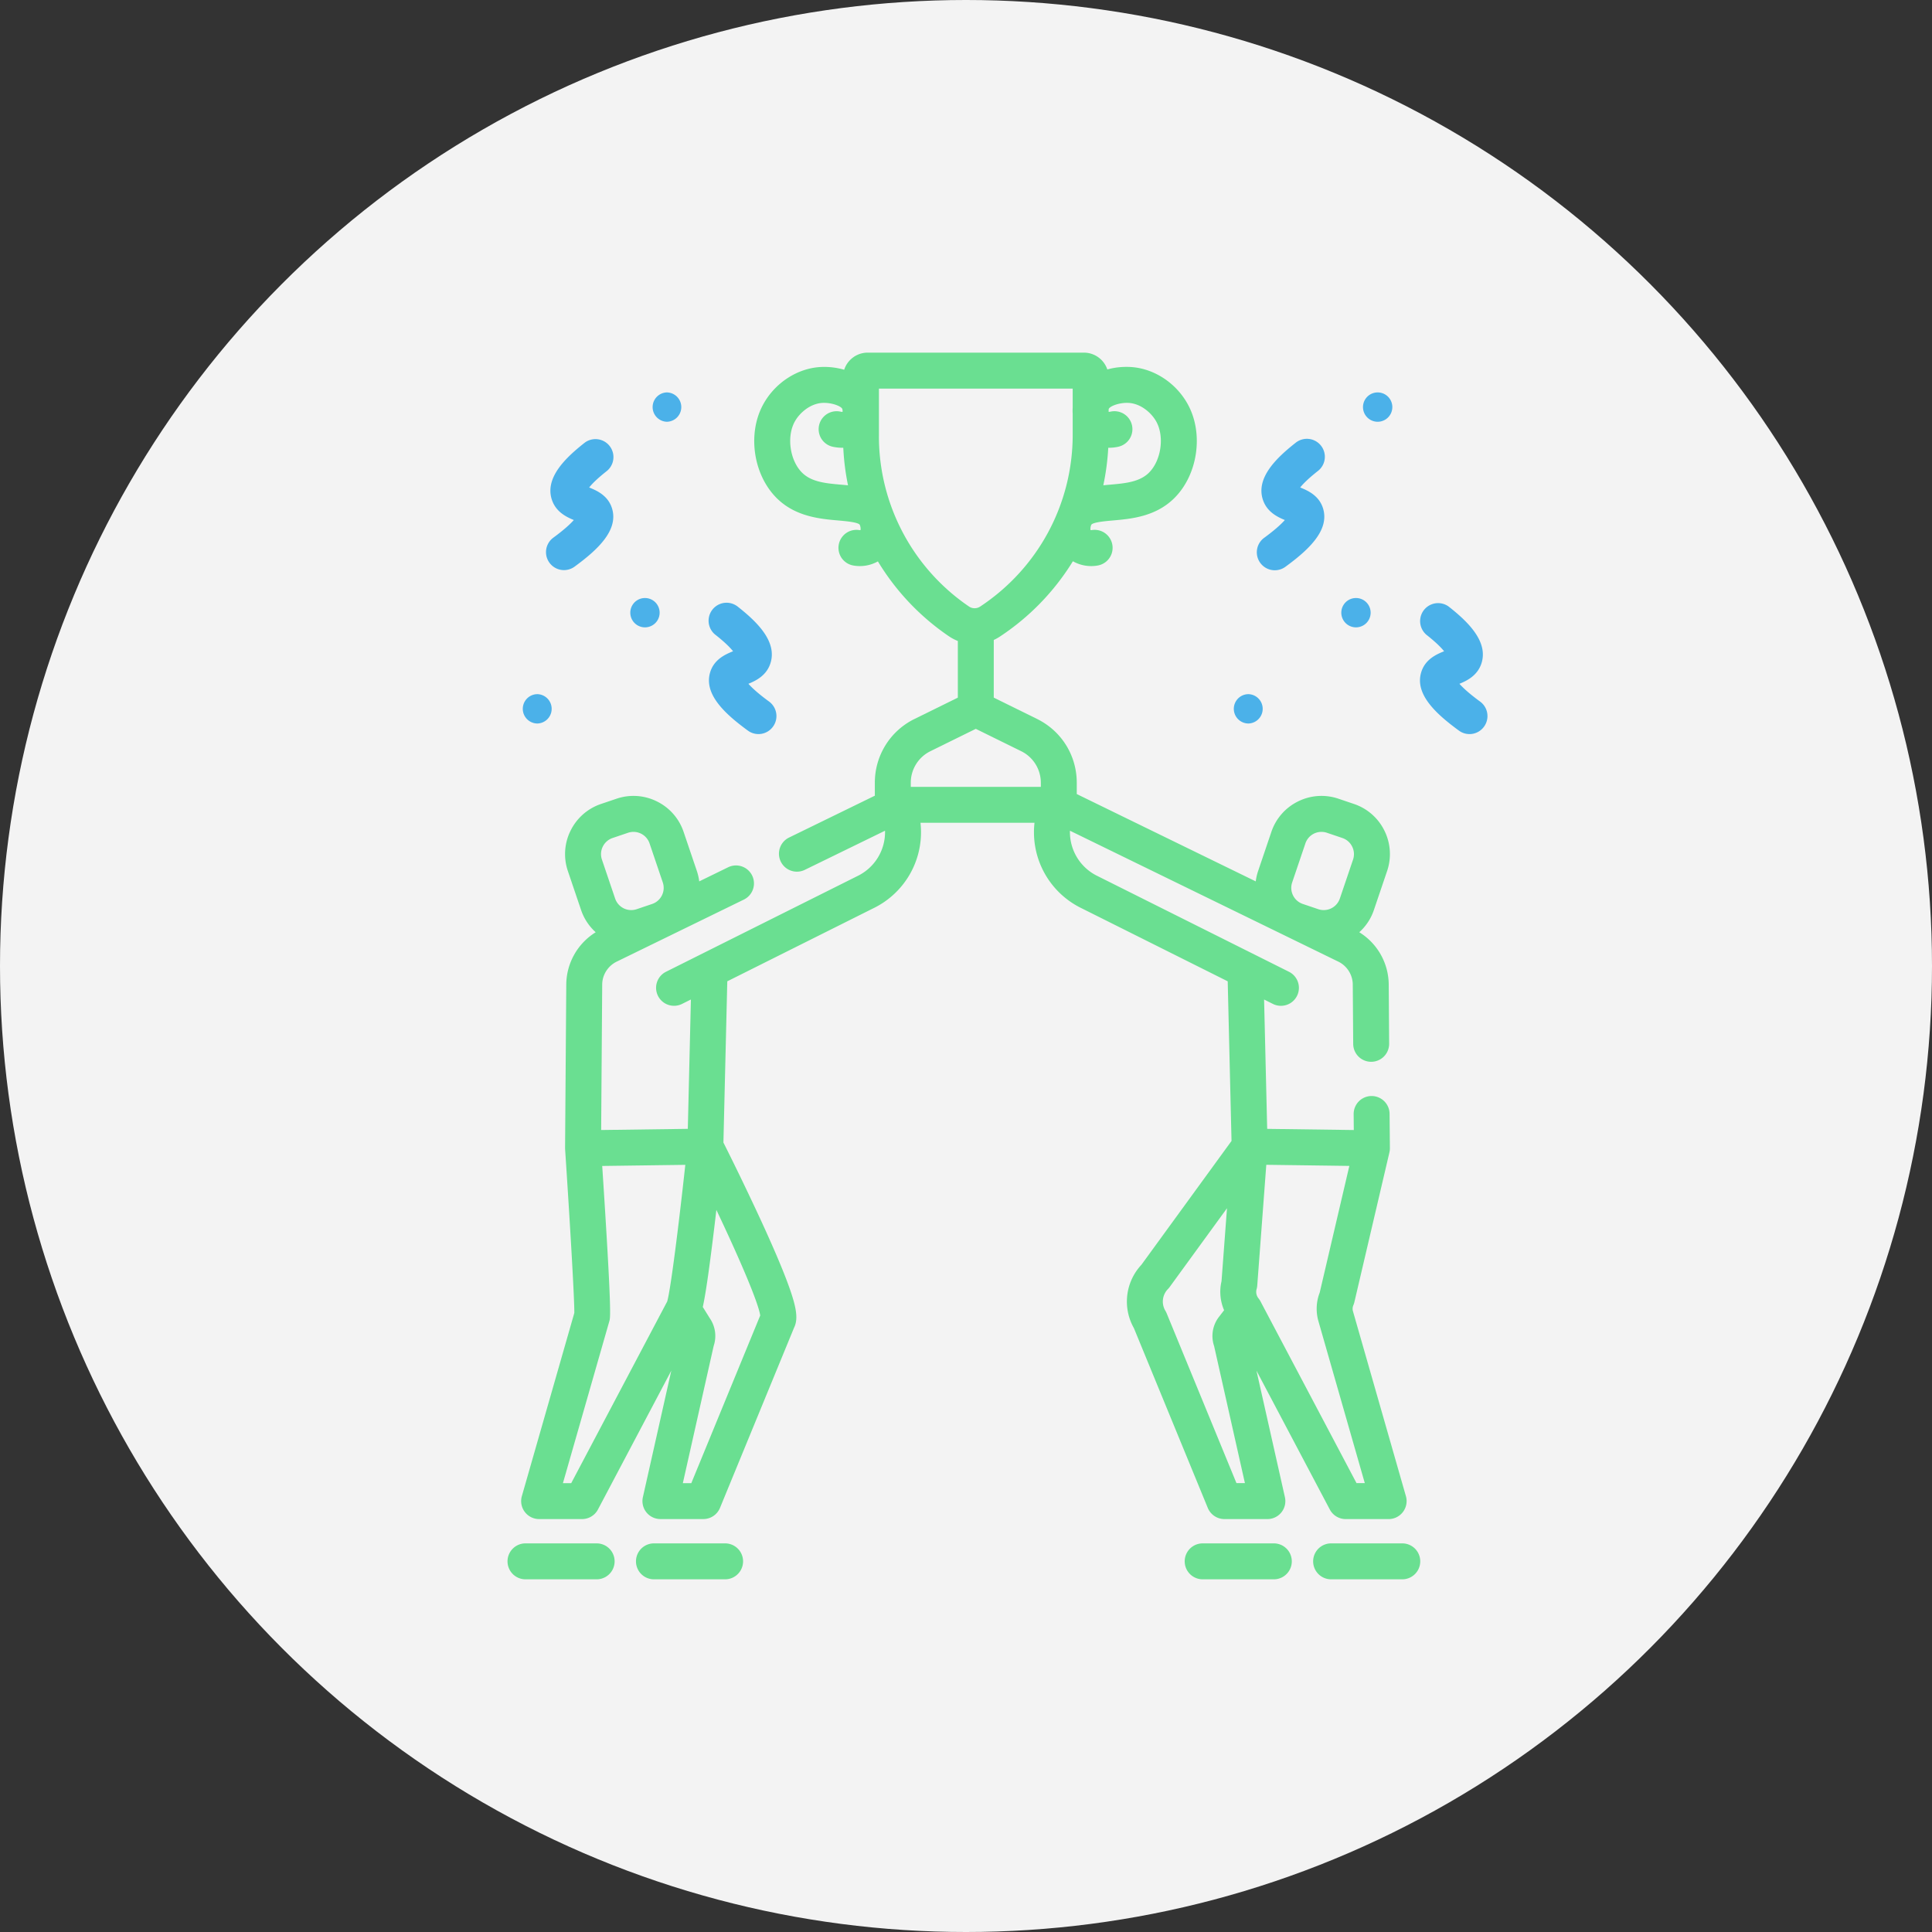 <svg width="120" height="120" fill="none" xmlns="http://www.w3.org/2000/svg"><rect width="100%" height="100%" fill="#333333" stroke="none"/><circle cx="60" cy="60" r="60" fill="#F3F3F3"/><path d="M76.051 94.353h2.668a1.115 1.115 0 001.089-1.361l-1.766-7.856 4.555 8.622c.193.366.573.595.987.595h2.667a1.117 1.117 0 001.073-1.423l-3.29-11.49a.546.546 0 01.024-.367c.027-.062.049-.126.064-.192l2.178-9.307v-.003l.007-.03.007-.043.01-.064c0-.019.001-.038.003-.056l.002-.043v-.026l-.02-2.127a1.116 1.116 0 00-1.115-1.106h-.011a1.115 1.115 0 00-1.105 1.127l.008.985-5.379-.072-.192-8.034.547.273a1.116 1.116 0 10.999-1.996L68.164 54.41a3.027 3.027 0 01-1.707-2.813l16.665 8.13c.543.262.897.82.901 1.422l.027 3.693a1.116 1.116 0 001.116 1.108h.008a1.116 1.116 0 001.108-1.124l-.026-3.694a3.849 3.849 0 00-1.829-3.229c.403-.363.722-.83.907-1.378l.82-2.419a3.267 3.267 0 00-.165-2.512 3.268 3.268 0 00-1.893-1.659l-.958-.324a3.268 3.268 0 00-2.512.166 3.267 3.267 0 00-1.659 1.893l-.82 2.42a3.314 3.314 0 00-.15.654L66.88 49.32v-.697c0-1.7-.947-3.22-2.47-3.97l-2.686-1.322.001-3.582a2.83 2.83 0 00.387-.215 15.042 15.042 0 004.528-4.674 2.298 2.298 0 001.558.262 1.116 1.116 0 10-.416-2.193.098.098 0 01-.05-.014.631.631 0 01.047-.313c.077-.163.872-.233 1.347-.275 1.106-.097 2.622-.23 3.779-1.355 1.48-1.437 1.872-3.995.893-5.821-.743-1.388-2.185-2.314-3.672-2.36-.5-.016-.95.044-1.348.157a1.536 1.536 0 00-1.452-1.045H53.892c-.68 0-1.259.447-1.458 1.062a4.47 4.47 0 00-1.377-.173c-1.487.046-2.928.972-3.671 2.36-.98 1.826-.588 4.384.892 5.821 1.158 1.124 2.673 1.257 3.78 1.354.474.042 1.27.112 1.346.276a.632.632 0 01.048.311c-.014.009-.036.018-.05.016a1.115 1.115 0 10-.416 2.192 2.301 2.301 0 001.542-.253 15.031 15.031 0 004.4 4.644c.18.122.369.222.565.3v3.518l-2.685 1.322a4.398 4.398 0 00-2.47 3.97v.799l-5.329 2.6a1.116 1.116 0 00.979 2.006l4.983-2.431a3.033 3.033 0 01-1.717 2.818l-11.887 5.943a1.116 1.116 0 10.999 1.996l.547-.273-.192 8.034-5.382.072.065-9.038c.004-.602.359-1.16.908-1.424l7.892-3.851a1.116 1.116 0 10-.979-2.006l-1.795.876a3.314 3.314 0 00-.15-.655l-.82-2.419a3.265 3.265 0 00-1.659-1.893 3.265 3.265 0 00-2.511-.166l-.958.324a3.27 3.27 0 00-1.893 1.66 3.265 3.265 0 00-.166 2.511l.82 2.42c.186.548.505 1.014.907 1.378a3.851 3.851 0 00-1.828 3.23l-.074 10.177v.023l.003.039v.02c.291 4.39.584 9.334.571 10.156l-3.259 11.38a1.116 1.116 0 001.073 1.423h2.667c.414 0 .794-.229.987-.595l4.556-8.624-1.765 7.858a1.115 1.115 0 001.088 1.36h2.667c.453 0 .86-.273 1.033-.691l4.6-11.19c.28-.565.16-1.31-.448-2.922-.36-.954-.9-2.21-1.602-3.736a171.06 171.06 0 00-2.336-4.847l.24-10.014 9.07-4.535a5.248 5.248 0 002.93-5.313h7.082a5.243 5.243 0 002.92 5.308l9.08 4.54.237 9.915-5.6 7.696a3.343 3.343 0 00-.464 3.929l4.59 11.169c.173.418.58.692 1.033.692zm-38.61-41.77a1.05 1.05 0 01.607-.533l.958-.324a1.054 1.054 0 011.34.662l.82 2.418c.091.268.073.555-.053.808-.125.253-.34.442-.608.533l-.958.324a1.057 1.057 0 01-1.34-.66l-.82-2.42a1.05 1.05 0 01.053-.807zM35.48 92.12h-.515l2.884-10.065c.064-.226.152-.532-.444-9.635l4.98-.067.181-.003c-.42 3.857-.916 7.777-1.125 8.487L35.48 92.12zm7.458 0h-.525l1.913-8.516a1.944 1.944 0 00-.242-1.73l-.433-.695c.16-.712.37-2.087.714-4.929.045-.37.088-.74.13-1.101 1.413 2.975 2.6 5.731 2.724 6.557l-4.28 10.414zM80.26 54.807l.82-2.42a1.05 1.05 0 011-.717c.115 0 .23.018.34.056l.958.324c.267.091.483.28.608.534.126.253.145.54.054.807l-.82 2.42a1.057 1.057 0 01-1.34.66l-.957-.324a1.05 1.05 0 01-.61-.533 1.047 1.047 0 01-.053-.807zM70.057 25.023c.796.026 1.478.631 1.774 1.184.507.945.281 2.424-.481 3.166-.588.571-1.477.649-2.419.732-.131.011-.267.023-.403.037.162-.761.265-1.54.308-2.33.294.003.53-.041.647-.07a1.116 1.116 0 00-.526-2.17.451.451 0 01-.098.008v-.15l.008-.03c.059-.161.614-.393 1.19-.377zm-17.805 5.082c-.942-.083-1.83-.16-2.418-.732-.763-.742-.988-2.22-.481-3.166.295-.553.977-1.159 1.773-1.184.575-.015 1.132.216 1.19.377.019.05.023.129.016.18a.448.448 0 01-.105-.007 1.116 1.116 0 00-.526 2.17c.12.028.369.075.677.068.037.79.136 1.57.294 2.333a25.842 25.842 0 00-.42-.039zm2.34-3.008v-2.96h12.035v1.188a2.78 2.78 0 000 .38V27c0 4.306-2.148 8.296-5.746 10.674a.623.623 0 01-.697-.004 12.79 12.79 0 01-5.593-10.571zm1.978 21.526a2.18 2.18 0 011.224-1.967l2.814-1.386 2.816 1.386a2.18 2.18 0 011.224 1.968v.248H56.57v-.249zm28.2 43.497h-.514l-5.912-11.19a.062.062 0 00-.004-.008l-.05-.095a1.103 1.103 0 00-.122-.184.637.637 0 01-.118-.575 1.12 1.12 0 00.04-.222l.562-7.498 2.486.033 2.672.036-1.841 7.87a2.78 2.78 0 00-.081 1.768L84.77 92.12zM72.386 81.418a1.112 1.112 0 01.16-1.356c.038-.04.074-.081.106-.126l3.559-4.89-.34 4.534a2.869 2.869 0 00.16 1.8l-.33.428c-.008.01-.015.018-.021.028a1.944 1.944 0 00-.27 1.769l1.914 8.515h-.525l-4.336-10.549a1.153 1.153 0 00-.077-.153zm14.712 14.444h-4.42a1.116 1.116 0 100 2.232h4.42a1.116 1.116 0 100-2.232zm-7.978 0H74.7a1.116 1.116 0 100 2.232h4.42a1.116 1.116 0 100-2.232zm-42.061 0h-4.42a1.116 1.116 0 100 2.232h4.42a1.116 1.116 0 100-2.232zm7.979 0h-4.42a1.116 1.116 0 100 2.232h4.42a1.116 1.116 0 100-2.232z" fill="#6ADF91"/><path d="M34.357 33.404a1.116 1.116 0 001.318 1.801c1.404-1.026 2.778-2.263 2.332-3.65-.256-.797-.972-1.098-1.413-1.277.167-.21.487-.543 1.094-1.02a1.116 1.116 0 00-1.38-1.754c-1.182.93-2.482 2.173-2.03 3.537.252.762.915 1.075 1.363 1.259-.203.23-.582.59-1.284 1.104zm10.082 6.026c.606.477.926.81 1.093 1.02-.44.18-1.157.48-1.413 1.276-.445 1.388.929 2.624 2.331 3.652a1.113 1.113 0 001.56-.242 1.116 1.116 0 00-.24-1.56c-.702-.513-1.081-.874-1.285-1.104.448-.184 1.111-.497 1.363-1.259.452-1.364-.847-2.607-2.03-3.537a1.115 1.115 0 10-1.38 1.755zm-4.379-.464a.911.911 0 000-1.822.911.911 0 000 1.822zm-6.677 5.972a.912.912 0 000-1.823.911.911 0 000 1.823zm8.022-18.742a.911.911 0 000-1.822.912.912 0 000 1.822zm37.115 7.208a1.116 1.116 0 101.319 1.801c1.403-1.026 2.776-2.263 2.331-3.65-.256-.797-.972-1.098-1.413-1.277.167-.21.488-.543 1.094-1.02a1.116 1.116 0 10-1.38-1.754c-1.182.93-2.482 2.173-2.03 3.537.252.762.915 1.075 1.363 1.259-.203.23-.582.59-1.283 1.104zm13.412 10.172c-.701-.513-1.08-.874-1.284-1.104.449-.184 1.111-.497 1.364-1.259.451-1.364-.848-2.607-2.03-3.537a1.117 1.117 0 00-1.38 1.755c.606.476.926.81 1.094 1.02-.442.178-1.158.48-1.413 1.275-.446 1.388.928 2.624 2.331 3.652a1.111 1.111 0 001.56-.242 1.116 1.116 0 00-.242-1.56zm-7.71-4.61a.911.911 0 000-1.822.911.911 0 000 1.822zm-6.676 5.972a.912.912 0 000-1.823.911.911 0 000 1.823zm8.023-18.742a.911.911 0 000-1.822.911.911 0 000 1.822z" fill="#4BB1E9"/></svg>